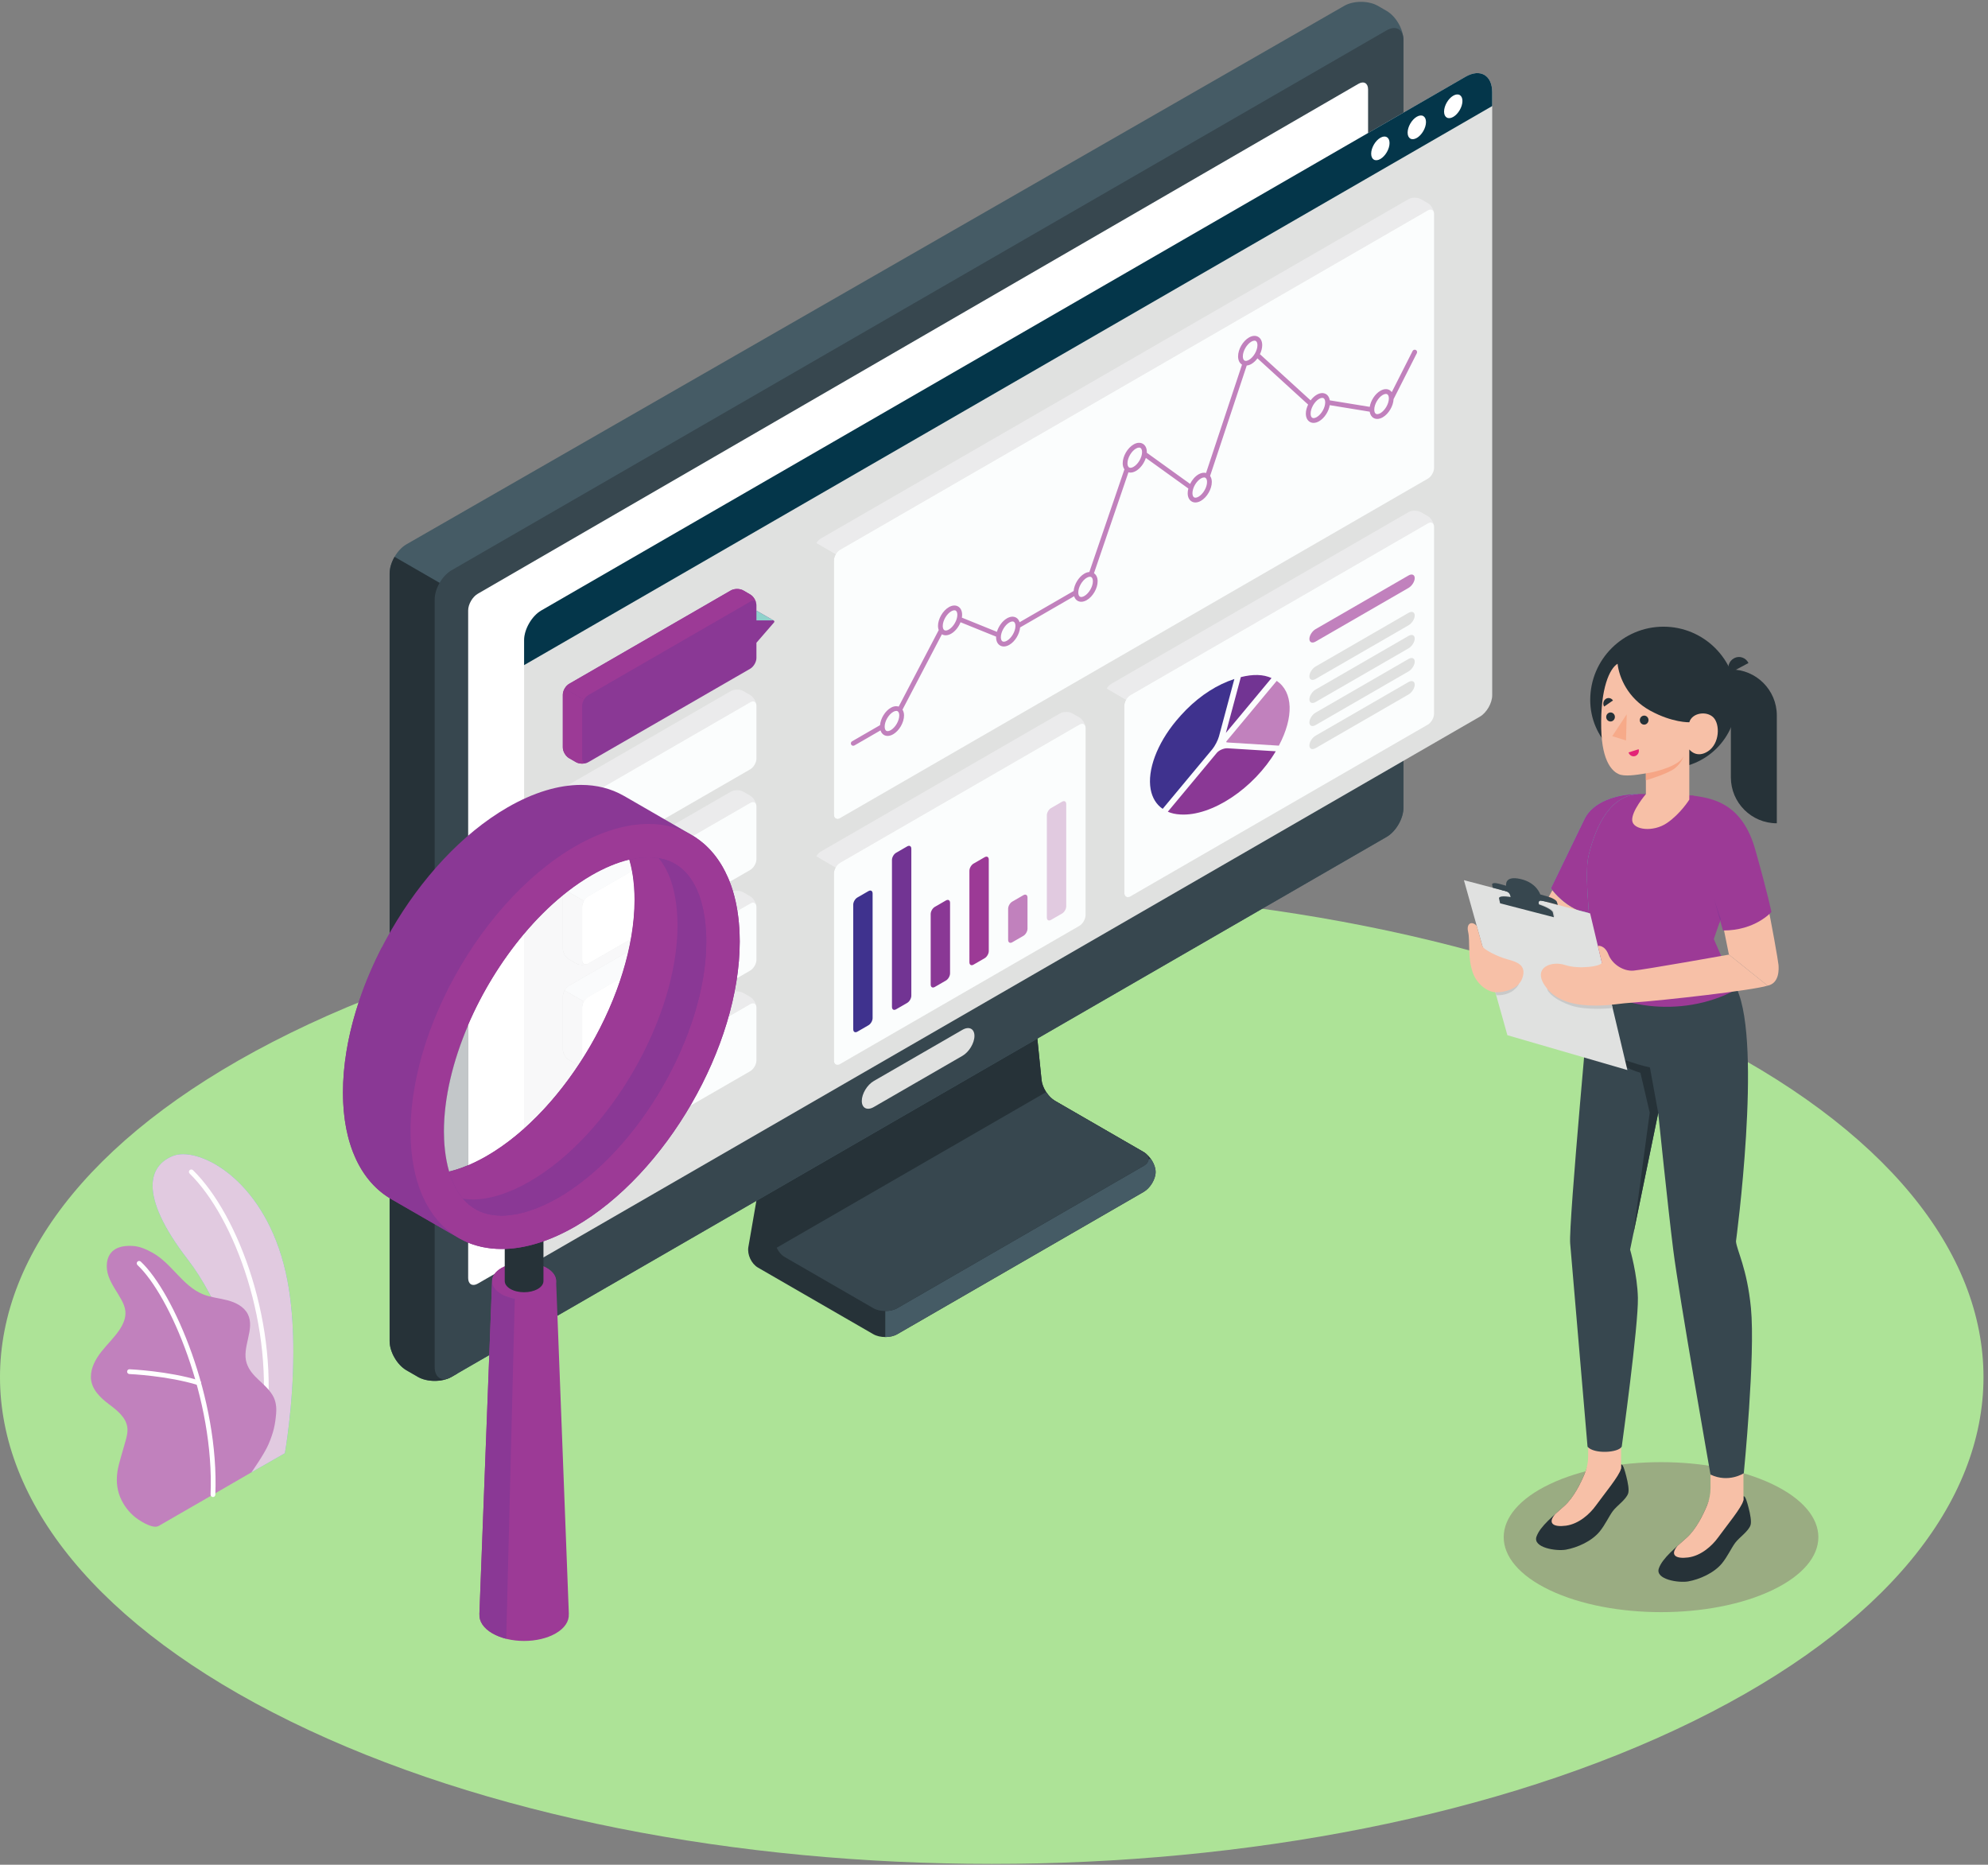 <?xml version="1.0" encoding="UTF-8" standalone="no"?>
<!DOCTYPE svg PUBLIC "-//W3C//DTD SVG 1.1//EN" "http://www.w3.org/Graphics/SVG/1.1/DTD/svg11.dtd">
<svg width="100%" height="100%" viewBox="0 0 1738 1630" version="1.1" xmlns="http://www.w3.org/2000/svg" xmlns:xlink="http://www.w3.org/1999/xlink" xml:space="preserve" xmlns:serif="http://www.serif.com/" style="fill-rule:evenodd;clip-rule:evenodd;stroke-linejoin:round;stroke-miterlimit:2;">
    <rect x="0" y="0" width="1738" height="1630" fill="#808080" stroke="none"/>
    <g transform="matrix(4.167,0,0,4.167,0,0)">
        <path d="M60.943,361.092C142.199,400.969 273.943,400.97 355.198,361.093C436.455,321.215 436.455,256.563 355.198,216.685C273.942,176.808 142.198,176.808 60.942,216.684C-20.314,256.561 -20.314,321.215 60.943,361.092Z" style="fill:rgb(173,227,151);fill-rule:nonzero;"/>
        <path d="M371.829,333.576C358.938,339.72 338.039,339.72 325.149,333.576C312.257,327.433 312.257,317.471 325.149,311.327C338.039,305.184 358.938,305.184 371.829,311.327C384.72,317.471 384.72,327.433 371.829,333.576Z" style="fill:rgb(154,172,130);fill-rule:nonzero;"/>
        <path d="M206.847,181.811L169.345,203.463C167.953,204.266 166.603,206.2 166.329,207.783L157.009,261.592C156.735,263.175 157.641,265.11 159.032,265.913L183.214,279.874C184.605,280.677 186.861,280.677 188.252,279.874L239.935,250.035C241.325,249.232 242.453,247.359 242.453,245.852C242.454,244.345 241.326,242.472 239.935,241.669L221.339,230.932C219.947,230.129 218.688,228.182 218.526,226.584L214.388,185.979C214.225,184.381 213.034,182.474 211.73,181.721C210.424,180.967 208.238,181.008 206.847,181.811Z" style="fill:rgb(38,50,56);fill-rule:nonzero;"/>
        <path d="M185.732,270.413L185.733,280.477C186.645,280.477 187.556,280.276 188.252,279.874L239.935,250.035C241.326,249.232 242.453,247.359 242.453,245.852C242.453,244.97 242.061,243.968 241.462,243.123L233,243.123L185.732,270.413Z" style="fill:rgb(69,91,101);fill-rule:nonzero;"/>
        <path d="M211.573,184.54L174.071,206.192C172.68,206.995 171.33,208.929 171.056,210.512L162.595,259.359C162.321,260.943 163.227,262.877 164.618,263.68L183.214,274.416C184.605,275.219 186.861,275.219 188.252,274.416L239.935,244.578C241.326,243.774 241.326,242.472 239.935,241.669L221.339,230.932C219.947,230.129 218.688,228.182 218.526,226.584L214.388,185.979C214.225,184.381 212.965,183.737 211.573,184.54Z" style="fill:rgb(38,50,56);fill-rule:nonzero;"/>
        <path d="M239.935,241.669L221.339,230.932C220.654,230.536 220.001,229.862 219.494,229.089L162.952,261.734C163.316,262.548 163.9,263.265 164.618,263.68L183.214,274.416C184.605,275.219 186.861,275.219 188.252,274.416L239.935,244.578C241.326,243.774 241.326,242.472 239.935,241.669Z" style="fill:rgb(55,71,79);fill-rule:nonzero;"/>
        <path d="M87.672,288.831L85.271,287.445C83.323,286.32 81.744,283.585 81.744,281.336L81.743,120.284C81.743,118.034 83.324,115.303 85.275,114.183L282.031,1.222C283.982,0.102 287.142,0.106 289.09,1.231L290.921,2.288C292.869,3.412 294.448,6.147 294.448,8.397L294.448,169.447C294.448,171.697 292.869,174.432 290.921,175.557L94.726,288.831C92.778,289.956 89.619,289.956 87.672,288.831Z" style="fill:rgb(69,91,101);fill-rule:nonzero;"/>
        <path d="M95.924,124.398L82.778,116.809C82.139,117.913 81.743,119.158 81.743,120.284L81.744,281.336C81.744,283.585 83.323,286.32 85.271,287.445L87.672,288.831C89.619,289.956 92.778,289.956 94.726,288.831L95.924,288.139L95.924,124.398Z" style="fill:rgb(38,50,56);fill-rule:nonzero;"/>
        <path d="M91.198,286.795L91.198,125.743C91.198,123.494 92.778,120.759 94.726,119.634L290.921,6.36C292.869,5.236 294.448,6.147 294.448,8.397L294.448,169.447C294.448,171.697 292.869,174.432 290.921,175.557L94.726,288.831C92.778,289.956 91.198,289.044 91.198,286.795Z" style="fill:rgb(55,71,79);fill-rule:nonzero;"/>
        <path d="M183.326,226.765L201.921,216.029C203.313,215.226 204.441,215.796 204.441,217.303C204.441,218.811 203.313,220.684 201.921,221.487L183.326,232.223C181.935,233.026 180.807,232.455 180.807,230.948C180.807,229.441 181.935,227.568 183.326,226.765Z" style="fill:rgb(224,225,224);fill-rule:nonzero;"/>
        <path d="M100.236,124.559L285.011,17.578C286.123,16.934 287.026,17.454 287.026,18.739L287.026,159.104C287.026,160.389 286.123,161.952 285.01,162.595L100.238,269.273C99.124,269.916 98.222,269.395 98.222,268.109L98.222,128.052C98.222,126.767 99.123,125.203 100.236,124.559Z" style="fill:white;fill-rule:nonzero;"/>
        <path d="M113.559,128.065L307.471,16.099C310.548,14.322 313.067,15.776 313.067,19.329L313.067,145.844C313.067,147.494 311.897,149.519 310.468,150.344L112.556,264.618C111.128,265.443 109.959,264.768 109.959,263.118L109.959,134.3C109.959,132.014 111.578,129.208 113.559,128.065Z" style="fill:rgb(224,225,224);fill-rule:nonzero;"/>
        <path d="M313.066,22.248L313.066,19.329C313.066,15.776 310.548,14.322 307.471,16.099L113.559,128.065C111.578,129.208 109.958,132.014 109.958,134.3L109.958,139.524L313.066,22.248Z" style="fill:rgb(4,54,74);fill-rule:nonzero;"/>
        <path d="M289.603,28.902C288.538,29.516 287.676,31.01 287.676,32.239C287.676,33.468 288.538,33.966 289.603,33.351C290.667,32.736 291.529,31.243 291.529,30.014C291.529,28.785 290.667,28.287 289.603,28.902Z" style="fill:white;fill-rule:nonzero;"/>
        <path d="M297.249,24.486C296.185,25.101 295.322,26.595 295.322,27.824C295.322,29.053 296.185,29.551 297.249,28.937C298.314,28.322 299.176,26.828 299.176,25.599C299.176,24.37 298.314,23.872 297.249,24.486Z" style="fill:white;fill-rule:nonzero;"/>
        <path d="M304.896,20.072C303.832,20.687 302.969,22.181 302.969,23.41C302.969,24.638 303.832,25.136 304.896,24.522C305.96,23.907 306.823,22.413 306.823,21.185C306.823,19.956 305.96,19.458 304.896,20.072Z" style="fill:white;fill-rule:nonzero;"/>
        <path d="M300.82,44.477C300.661,43.947 300.161,43.777 299.57,44.117L176.251,115.327C175.891,115.537 175.561,115.887 175.331,116.297L171.271,113.947C171.501,113.537 171.831,113.187 172.191,112.977L295.511,41.777C296.231,41.357 297.391,41.357 298.111,41.777L299.57,42.617C300.181,42.967 300.691,43.747 300.82,44.477Z" style="fill:rgb(235,235,236);fill-rule:nonzero;"/>
        <path d="M300.871,44.867L300.871,98.157C300.871,98.987 300.291,99.997 299.57,100.407L176.251,171.607L176.071,171.697L175.831,171.767L175.791,171.777C175.301,171.847 174.951,171.497 174.951,170.857L174.951,117.577C174.951,117.157 175.101,116.697 175.331,116.297C175.561,115.887 175.891,115.537 176.251,115.327L299.57,44.117C300.161,43.777 300.661,43.947 300.82,44.477L300.841,44.577C300.861,44.677 300.871,44.767 300.871,44.867Z" style="fill:rgb(251,253,253);fill-rule:nonzero;"/>
        <path d="M175.791,171.777C175.411,171.897 174.971,171.937 174.561,171.887C174.231,171.857 173.911,171.757 173.651,171.607L172.191,170.767C171.471,170.347 170.891,169.337 170.891,168.517L170.891,115.227C170.891,114.817 171.031,114.357 171.271,113.947L175.331,116.297C175.101,116.697 174.951,117.157 174.951,117.577L174.951,170.857C174.951,171.497 175.301,171.847 175.791,171.777Z" style="fill:rgb(224,225,224);fill-rule:nonzero;"/>
        <path d="M289.606,86.669C289.231,86.886 288.89,86.938 288.669,86.811C288.45,86.684 288.324,86.363 288.324,85.929C288.324,84.814 289.14,83.402 290.106,82.844C290.346,82.705 290.573,82.634 290.763,82.634C290.869,82.634 290.964,82.656 291.043,82.702C291.262,82.828 291.388,83.15 291.388,83.584C291.388,84.698 290.571,86.111 289.606,86.669ZM276.251,87.498C275.873,87.715 275.534,87.766 275.315,87.64C275.096,87.514 274.97,87.192 274.97,86.758C274.97,85.643 275.785,84.231 276.751,83.673C276.991,83.534 277.218,83.463 277.407,83.463C277.514,83.463 277.609,83.485 277.688,83.531C277.906,83.657 278.032,83.979 278.032,84.413C278.032,85.528 277.217,86.941 276.251,87.498ZM262.032,75.494C261.657,75.712 261.316,75.762 261.096,75.636C260.877,75.51 260.752,75.189 260.752,74.755C260.752,73.639 261.568,72.227 262.533,71.67C262.775,71.53 263.001,71.459 263.19,71.459C263.296,71.459 263.391,71.482 263.47,71.527C263.689,71.653 263.815,71.975 263.815,72.409C263.815,73.524 262.999,74.937 262.032,75.494ZM251.46,104.192C251.085,104.409 250.743,104.46 250.524,104.334C250.305,104.207 250.179,103.886 250.179,103.452C250.179,102.337 250.994,100.924 251.96,100.367C252.2,100.228 252.427,100.157 252.616,100.157C252.723,100.157 252.818,100.18 252.897,100.225L252.992,100.31L252.992,100.311C253.15,100.468 253.241,100.744 253.241,101.107C253.241,102.222 252.426,103.634 251.46,104.192ZM237.827,97.923C237.452,98.141 237.111,98.192 236.891,98.066L236.806,97.99L236.794,97.98C236.638,97.822 236.546,97.546 236.546,97.184C236.546,96.069 237.362,94.656 238.327,94.099C238.568,93.96 238.794,93.889 238.984,93.889C239.09,93.889 239.185,93.911 239.264,93.957C239.483,94.083 239.609,94.404 239.609,94.839C239.609,95.954 238.793,97.366 237.827,97.923ZM227.506,125.021C227.132,125.239 226.79,125.29 226.57,125.163C226.351,125.037 226.225,124.716 226.225,124.281C226.225,123.167 227.04,121.754 228.006,121.196C228.247,121.057 228.474,120.986 228.663,120.986C228.77,120.986 228.864,121.008 228.943,121.054C229.162,121.181 229.288,121.502 229.288,121.936C229.288,123.05 228.472,124.464 227.506,125.021ZM211.263,134.402C210.888,134.62 210.546,134.67 210.325,134.544C210.107,134.418 209.981,134.096 209.981,133.662C209.981,132.548 210.797,131.135 211.763,130.577C212.003,130.438 212.23,130.367 212.419,130.367C212.526,130.367 212.62,130.389 212.698,130.435C212.918,130.562 213.044,130.883 213.044,131.317C213.044,132.431 212.229,133.844 211.263,134.402ZM199.072,132.056C198.697,132.273 198.357,132.326 198.136,132.199C197.917,132.072 197.791,131.751 197.791,131.317C197.791,130.202 198.607,128.789 199.572,128.232C199.813,128.092 200.039,128.022 200.229,128.022C200.335,128.022 200.43,128.044 200.509,128.09C200.728,128.216 200.854,128.537 200.854,128.971C200.854,130.087 200.038,131.499 199.072,132.056ZM186.886,153.164C186.511,153.381 186.169,153.432 185.949,153.306C185.731,153.179 185.605,152.858 185.605,152.424C185.605,151.309 186.42,149.896 187.386,149.339C187.627,149.2 187.854,149.129 188.042,149.129C188.149,149.129 188.243,149.151 188.322,149.196C188.541,149.323 188.667,149.645 188.667,150.079C188.667,151.194 187.852,152.606 186.886,153.164ZM297.036,73.413C296.79,73.289 296.489,73.386 296.364,73.633L291.995,82.263C291.87,82.093 291.726,81.942 291.543,81.836C290.999,81.521 290.312,81.57 289.606,81.978C288.49,82.622 287.588,84.022 287.373,85.349L278.99,83.981C278.901,83.384 278.629,82.92 278.188,82.665C277.642,82.35 276.956,82.401 276.251,82.807C275.772,83.084 275.331,83.501 274.968,83.991L264.337,74.298C264.633,73.683 264.815,73.025 264.815,72.409C264.815,71.596 264.515,70.976 263.97,70.661C263.424,70.346 262.737,70.397 262.032,70.803C260.754,71.542 259.752,73.277 259.752,74.755C259.752,75.556 260.045,76.168 260.577,76.487L253.033,99.219C252.56,99.091 252.017,99.18 251.46,99.501C250.73,99.923 250.098,100.672 249.683,101.51L240.598,94.97L240.609,94.839C240.609,94.026 240.309,93.405 239.764,93.09C239.218,92.777 238.531,92.826 237.827,93.233C236.548,93.971 235.546,95.706 235.546,97.184C235.546,97.698 235.679,98.124 235.905,98.456L228.549,119.99C228.216,120.011 227.863,120.124 227.506,120.33C226.313,121.019 225.371,122.574 225.249,123.979L213.915,130.525C213.781,130.105 213.546,129.769 213.198,129.569C212.653,129.254 211.966,129.304 211.263,129.711C210.299,130.267 209.493,131.389 209.154,132.54L201.802,129.563C201.835,129.363 201.854,129.165 201.854,128.971C201.854,128.159 201.554,127.538 201.009,127.223C200.464,126.909 199.778,126.959 199.072,127.365C197.793,128.104 196.791,129.84 196.791,131.317C196.791,131.64 196.851,131.922 196.943,132.177L188.549,148.224C188.054,148.056 187.48,148.13 186.886,148.473C185.693,149.161 184.752,150.716 184.629,152.121L178.761,155.508C178.522,155.646 178.44,155.952 178.578,156.191C178.67,156.351 178.839,156.441 179.011,156.441L179.261,156.374L184.733,153.216C184.867,153.635 185.102,153.971 185.449,154.172C185.686,154.308 185.948,154.376 186.228,154.376C186.593,154.376 186.987,154.26 187.386,154.03C188.665,153.291 189.667,151.556 189.667,150.079C189.667,149.592 189.548,149.186 189.345,148.862L197.616,133.049L197.636,133.065C197.872,133.201 198.135,133.269 198.414,133.269C198.779,133.269 199.173,133.153 199.572,132.923C200.413,132.437 201.128,131.52 201.523,130.529L208.989,133.552L208.981,133.662C208.981,134.475 209.28,135.095 209.825,135.41C210.062,135.547 210.324,135.614 210.605,135.614C210.97,135.614 211.364,135.498 211.763,135.268C212.956,134.579 213.897,133.024 214.02,131.62L225.354,125.073C225.488,125.493 225.722,125.829 226.07,126.029C226.306,126.166 226.569,126.234 226.849,126.234C227.214,126.234 227.608,126.117 228.006,125.887C229.285,125.148 230.288,123.413 230.288,121.936C230.288,121.166 230.011,120.577 229.518,120.249L236.75,99.079C236.884,99.116 237.024,99.136 237.169,99.136C237.534,99.136 237.928,99.02 238.327,98.79C239.263,98.25 240.045,97.176 240.401,96.06L249.318,102.479C249.233,102.807 249.179,103.135 249.179,103.452C249.179,104.264 249.479,104.885 250.024,105.2C250.26,105.336 250.523,105.404 250.802,105.404C251.167,105.404 251.561,105.288 251.96,105.058C253.239,104.32 254.241,102.584 254.241,101.107C254.241,100.592 254.109,100.168 253.882,99.836L261.568,76.677C261.877,76.644 262.201,76.551 262.533,76.36C263.013,76.084 263.453,75.667 263.817,75.176L274.446,84.87C274.151,85.485 273.97,86.142 273.97,86.758C273.97,87.571 274.27,88.192 274.815,88.506C275.051,88.643 275.314,88.71 275.593,88.71C275.958,88.71 276.352,88.594 276.751,88.364C277.865,87.72 278.769,86.32 278.983,84.993L287.366,86.361C287.456,86.958 287.727,87.422 288.169,87.677C288.405,87.813 288.668,87.881 288.948,87.881C289.314,87.881 289.707,87.765 290.106,87.535C291.344,86.82 292.316,85.172 292.376,83.727L297.257,74.086C297.382,73.839 297.283,73.538 297.036,73.413Z" style="fill:rgb(193,129,189);fill-rule:nonzero;"/>
        <path d="M227.711,152.357C227.551,151.827 227.041,151.657 226.461,151.997L176.251,180.987C175.871,181.207 175.531,181.587 175.301,182.017L171.251,179.647C171.491,179.227 171.821,178.857 172.191,178.647L222.391,149.657C223.111,149.237 224.28,149.237 224.99,149.657L226.461,150.497C227.061,150.847 227.571,151.627 227.711,152.357Z" style="fill:rgb(235,235,236);fill-rule:nonzero;"/>
        <path d="M227.761,152.747L227.751,191.967C227.751,192.797 227.171,193.797 226.461,194.217L179.011,221.607L176.251,223.207L176.051,223.307L176.021,223.317C175.401,223.537 174.951,223.187 174.951,222.457L174.951,183.237C174.951,182.847 175.081,182.407 175.301,182.017C175.531,181.587 175.871,181.207 176.251,180.987L226.461,151.997C227.041,151.657 227.551,151.827 227.711,152.357L227.731,152.457C227.751,152.557 227.761,152.647 227.761,152.747Z" style="fill:rgb(251,253,253);fill-rule:nonzero;"/>
        <path d="M176.021,223.317L175.861,223.377L175.641,223.437C175.531,223.467 175.421,223.487 175.301,223.497C175.191,223.507 175.071,223.517 174.961,223.517C174.721,223.517 174.491,223.487 174.261,223.437C174.041,223.387 173.831,223.307 173.651,223.207L172.191,222.357C171.471,221.947 170.891,220.937 170.891,220.107L170.891,180.897C170.891,180.487 171.031,180.047 171.251,179.647L175.301,182.017C175.081,182.407 174.951,182.847 174.951,183.237L174.951,222.457C174.951,223.187 175.401,223.537 176.021,223.317Z" style="fill:rgb(224,225,224);fill-rule:nonzero;"/>
        <path d="M179.012,215.917L179.011,189.774C179.011,189.222 179.399,188.55 179.877,188.274L182.208,186.929C182.687,186.653 183.074,186.877 183.074,187.429L183.074,213.571C183.074,214.124 182.687,214.796 182.208,215.071L179.879,216.417C179.4,216.693 179.012,216.469 179.012,215.917Z" style="fill:rgb(63,50,142);fill-rule:nonzero;"/>
        <path d="M187.137,211.224L187.136,180.392C187.136,179.84 187.524,179.169 188.002,178.893L190.333,177.547C190.811,177.271 191.199,177.495 191.199,178.047L191.199,208.879C191.199,209.431 190.811,210.103 190.333,210.379L188.003,211.724C187.525,212.001 187.137,211.777 187.137,211.224Z" style="fill:rgb(114,52,147);fill-rule:nonzero;"/>
        <path d="M195.261,206.535L195.26,191.738C195.26,191.186 195.648,190.514 196.126,190.238L198.457,188.893C198.936,188.616 199.323,188.841 199.323,189.393L199.323,204.19C199.323,204.742 198.936,205.414 198.457,205.69L196.127,207.035C195.649,207.311 195.261,207.088 195.261,206.535Z" style="fill:rgb(138,56,149);fill-rule:nonzero;"/>
        <path d="M203.385,201.855L203.384,182.663C203.384,182.11 203.772,181.439 204.25,181.163L206.581,179.817C207.06,179.541 207.447,179.765 207.447,180.318L207.447,199.509C207.447,200.062 207.06,200.734 206.581,201.009L204.251,202.355C203.773,202.631 203.385,202.407 203.385,201.855Z" style="fill:rgb(156,58,150);fill-rule:nonzero;"/>
        <path d="M211.51,197.162L211.509,190.633C211.509,190.08 211.897,189.408 212.375,189.133L214.705,187.787C215.184,187.511 215.571,187.735 215.571,188.287L215.571,194.817C215.571,195.369 215.184,196.041 214.706,196.317L212.376,197.662C211.898,197.939 211.51,197.715 211.51,197.162Z" style="fill:rgb(193,129,189);fill-rule:nonzero;"/>
        <path d="M219.634,192.473L219.633,171.019C219.633,170.466 220.021,169.795 220.499,169.519L222.83,168.174C223.309,167.897 223.696,168.121 223.696,168.674L223.696,190.128C223.696,190.68 223.309,191.352 222.83,191.628L220.5,192.973C220.022,193.249 219.634,193.025 219.634,192.473Z" style="fill:rgb(225,202,224);fill-rule:nonzero;"/>
        <path d="M300.823,110.138C300.663,109.608 300.154,109.438 299.573,109.778L237.178,145.808C236.798,146.029 236.457,146.408 236.228,146.839L232.178,144.468C232.417,144.049 232.747,143.678 233.117,143.468L295.503,107.438C296.224,107.018 297.394,107.018 298.104,107.438L299.573,108.278C300.174,108.628 300.684,109.408 300.823,110.138Z" style="fill:rgb(235,235,236);fill-rule:nonzero;"/>
        <path d="M300.873,110.528L300.863,149.748C300.863,150.578 300.283,151.578 299.573,151.998L239.938,186.428L237.178,188.029L236.978,188.129L236.947,188.138C236.327,188.359 235.878,188.008 235.878,187.279L235.878,148.058C235.878,147.669 236.008,147.228 236.228,146.839C236.457,146.408 236.798,146.029 237.178,145.808L299.573,109.778C300.154,109.438 300.663,109.608 300.823,110.138L300.844,110.238C300.863,110.338 300.873,110.428 300.873,110.528Z" style="fill:rgb(251,253,253);fill-rule:nonzero;"/>
        <path d="M236.947,188.138L236.787,188.198L236.568,188.258C236.457,188.288 236.348,188.308 236.228,188.319C236.117,188.328 235.997,188.339 235.888,188.339C235.648,188.339 235.417,188.308 235.188,188.258C234.968,188.209 234.758,188.129 234.577,188.029L233.117,187.178C232.398,186.768 231.818,185.758 231.818,184.928L231.818,145.718C231.818,145.308 231.957,144.868 232.178,144.468L236.228,146.839C236.008,147.228 235.878,147.669 235.878,148.058L235.878,187.279C235.878,188.008 236.327,188.359 236.947,188.138Z" style="fill:rgb(224,225,224);fill-rule:nonzero;"/>
        <path d="M258.971,142.437L255.74,154.487C255.521,155.287 254.891,156.507 254.361,157.147L243.931,169.677C242.601,168.767 241.74,167.357 241.411,165.577C240.681,161.547 242.74,156.037 246.771,151.187C247.461,150.367 248.161,149.597 248.881,148.867C251.961,145.787 255.401,143.597 258.971,142.437Z" style="fill:rgb(63,50,142);fill-rule:nonzero;"/>
        <path d="M267.661,157.597C263.03,165.387 254.231,171.267 247.631,170.857C246.611,170.797 245.791,170.617 245.011,170.277L255.291,157.927C255.731,157.397 256.691,156.967 257.411,156.967L257.521,156.967L267.661,157.597Z" style="fill:rgb(138,56,149);fill-rule:nonzero;"/>
        <path d="M266.771,142.237L257.191,153.747L260.331,142.037C262.931,141.397 265.011,141.447 266.771,142.237Z" style="fill:rgb(114,52,147);fill-rule:nonzero;"/>
        <path d="M268.311,156.417L257.601,155.757C257.371,155.737 257.26,155.677 257.251,155.677C257.251,155.657 257.271,155.587 257.341,155.477L257.431,155.357L267.861,142.827C271.301,145.167 271.481,150.407 268.311,156.417Z" style="fill:rgb(193,129,189);fill-rule:nonzero;"/>
        <path d="M274.714,134.032C274.714,134.753 275.296,135.002 276.013,134.587L295.511,123.329C296.229,122.915 296.811,121.994 296.811,121.274C296.811,120.552 296.23,120.304 295.512,120.718L276.013,131.977C275.296,132.391 274.714,133.311 274.714,134.032Z" style="fill:rgb(193,129,189);fill-rule:nonzero;"/>
        <path d="M274.714,141.874C274.714,142.595 275.296,142.843 276.013,142.429L295.511,131.171C296.229,130.757 296.811,129.837 296.811,129.115C296.811,128.395 296.23,128.146 295.512,128.56L276.013,139.819C275.296,140.234 274.714,141.154 274.714,141.874Z" style="fill:rgb(224,225,224);fill-rule:nonzero;"/>
        <path d="M274.714,146.711C274.714,147.432 275.296,147.681 276.013,147.266L295.511,136.008C296.229,135.594 296.811,134.674 296.811,133.953C296.811,133.232 296.23,132.983 295.512,133.398L276.013,144.656C275.296,145.07 274.714,145.99 274.714,146.711Z" style="fill:rgb(224,225,224);fill-rule:nonzero;"/>
        <path d="M274.714,151.549C274.714,152.269 275.296,152.518 276.013,152.103L295.511,140.845C296.229,140.431 296.811,139.511 296.811,138.79C296.811,138.069 296.23,137.82 295.512,138.235L276.013,149.493C275.296,149.907 274.714,150.828 274.714,151.549Z" style="fill:rgb(224,225,224);fill-rule:nonzero;"/>
        <path d="M274.714,156.385C274.714,157.106 275.296,157.355 276.013,156.941L295.511,145.682C296.229,145.268 296.811,144.348 296.811,143.627C296.811,142.906 296.23,142.657 295.512,143.071L276.013,154.33C275.296,154.745 274.714,155.665 274.714,156.385Z" style="fill:rgb(224,225,224);fill-rule:nonzero;"/>
        <path d="M158.651,147.673C158.491,147.133 157.991,146.963 157.401,147.312L123.441,166.912C123.081,167.122 122.761,167.483 122.521,167.883L118.461,165.543C118.701,165.133 119.021,164.782 119.381,164.572L153.341,144.963C154.061,144.552 155.221,144.552 155.941,144.963L157.401,145.812C158.011,146.162 158.521,146.943 158.651,147.673Z" style="fill:rgb(235,235,236);fill-rule:nonzero;"/>
        <path d="M158.701,148.062L158.701,159.133C158.701,159.963 158.121,160.963 157.401,161.382L123.441,180.983L123.201,181.102L123.141,181.122C122.561,181.293 122.141,180.943 122.141,180.233L122.141,169.162C122.141,168.742 122.281,168.293 122.521,167.882C122.761,167.483 123.081,167.122 123.441,166.912L157.401,147.312C157.991,146.963 158.491,147.133 158.651,147.672L158.671,147.772C158.691,147.872 158.701,147.972 158.701,148.062Z" style="fill:rgb(251,253,253);fill-rule:nonzero;"/>
        <path d="M123.141,181.122C122.991,181.182 122.821,181.222 122.651,181.252C122.151,181.342 121.591,181.302 121.131,181.122C121.031,181.082 120.931,181.032 120.841,180.983L119.381,180.142C118.661,179.733 118.081,178.722 118.081,177.892L118.081,166.822C118.081,166.403 118.231,165.952 118.461,165.543L122.521,167.882C122.281,168.293 122.141,168.742 122.141,169.162L122.141,180.233C122.141,180.943 122.561,181.293 123.141,181.122Z" style="fill:rgb(224,225,224);fill-rule:nonzero;"/>
        <path d="M158.651,168.78C158.491,168.239 157.991,168.07 157.401,168.419L123.441,188.019C123.081,188.229 122.761,188.59 122.521,188.989L118.461,186.65C118.701,186.239 119.021,185.889 119.381,185.679L153.341,166.069C154.061,165.659 155.221,165.659 155.941,166.069L157.401,166.919C158.011,167.269 158.521,168.05 158.651,168.78Z" style="fill:rgb(235,235,236);fill-rule:nonzero;"/>
        <path d="M158.701,169.169L158.701,180.239C158.701,181.07 158.121,182.069 157.401,182.489L123.441,202.09L123.201,202.21L123.141,202.229C122.561,202.4 122.141,202.049 122.141,201.339L122.141,190.269C122.141,189.849 122.281,189.4 122.521,188.989C122.761,188.59 123.081,188.229 123.441,188.019L157.401,168.419C157.991,168.07 158.491,168.239 158.651,168.78L158.671,168.88C158.691,168.979 158.701,169.079 158.701,169.169Z" style="fill:rgb(251,253,253);fill-rule:nonzero;"/>
        <path d="M123.141,202.229C122.991,202.289 122.821,202.329 122.651,202.36C122.151,202.449 121.591,202.409 121.131,202.229C121.031,202.189 120.931,202.139 120.841,202.09L119.381,201.249C118.661,200.839 118.081,199.829 118.081,198.999L118.081,187.929C118.081,187.509 118.231,187.059 118.461,186.65L122.521,188.989C122.281,189.4 122.141,189.849 122.141,190.269L122.141,201.339C122.141,202.049 122.561,202.4 123.141,202.229Z" style="fill:rgb(224,225,224);fill-rule:nonzero;"/>
        <path d="M158.651,189.886C158.491,189.346 157.991,189.176 157.401,189.527L123.441,209.127C123.081,209.336 122.761,209.696 122.521,210.096L118.461,207.757C118.701,207.346 119.021,206.996 119.381,206.786L153.341,187.176C154.061,186.766 155.221,186.766 155.941,187.176L157.401,188.027C158.011,188.377 158.521,189.156 158.651,189.886Z" style="fill:rgb(235,235,236);fill-rule:nonzero;"/>
        <path d="M158.701,190.277L158.701,201.346C158.701,202.176 158.121,203.176 157.401,203.596L123.441,223.196L123.201,223.317L123.141,223.336C122.561,223.507 122.141,223.156 122.141,222.447L122.141,211.377C122.141,210.956 122.281,210.507 122.521,210.096C122.761,209.696 123.081,209.336 123.441,209.127L157.401,189.527C157.991,189.176 158.491,189.346 158.651,189.886L158.671,189.986C158.691,190.086 158.701,190.186 158.701,190.277Z" style="fill:rgb(251,253,253);fill-rule:nonzero;"/>
        <path d="M123.141,223.336C122.991,223.396 122.821,223.436 122.651,223.466C122.151,223.556 121.591,223.516 121.131,223.336C121.031,223.297 120.931,223.246 120.841,223.196L119.381,222.356C118.661,221.947 118.081,220.936 118.081,220.106L118.081,209.036C118.081,208.616 118.231,208.166 118.461,207.757L122.521,210.096C122.281,210.507 122.141,210.956 122.141,211.377L122.141,222.447C122.141,223.156 122.561,223.507 123.141,223.336Z" style="fill:rgb(224,225,224);fill-rule:nonzero;"/>
        <path d="M158.651,210.993C158.491,210.453 157.991,210.283 157.401,210.634L123.441,230.234C123.081,230.443 122.761,230.803 122.521,231.203L118.461,228.863C118.701,228.453 119.021,228.103 119.381,227.893L153.341,208.283C154.061,207.873 155.221,207.873 155.941,208.283L157.401,209.133C158.011,209.484 158.521,210.263 158.651,210.993Z" style="fill:rgb(235,235,236);fill-rule:nonzero;"/>
        <path d="M158.701,211.383L158.701,222.453C158.701,223.283 158.121,224.283 157.401,224.703L123.441,244.303L123.201,244.423L123.141,244.444C122.561,244.613 122.141,244.263 122.141,243.553L122.141,232.484C122.141,232.063 122.281,231.613 122.521,231.203C122.761,230.803 123.081,230.443 123.441,230.234L157.401,210.634C157.991,210.283 158.491,210.453 158.651,210.993L158.671,211.093C158.691,211.193 158.701,211.294 158.701,211.383Z" style="fill:rgb(251,253,253);fill-rule:nonzero;"/>
        <path d="M123.141,244.444C122.991,244.503 122.821,244.544 122.651,244.573C122.151,244.663 121.591,244.623 121.131,244.444C121.031,244.403 120.931,244.353 120.841,244.303L119.381,243.464C118.661,243.053 118.081,242.044 118.081,241.214L118.081,230.143C118.081,229.723 118.231,229.273 118.461,228.863L122.521,231.203C122.281,231.613 122.141,232.063 122.141,232.484L122.141,243.553C122.141,244.263 122.561,244.613 123.141,244.444Z" style="fill:rgb(224,225,224);fill-rule:nonzero;"/>
        <path d="M162.221,130.145L162.352,130.183L158.701,128.089L158.701,126.957C158.701,126.867 158.691,126.767 158.671,126.667L158.651,126.567C158.521,125.837 158.011,125.057 157.401,124.707L155.941,123.857C155.221,123.447 154.061,123.447 153.341,123.857L119.381,143.467C119.021,143.677 118.701,144.027 118.461,144.437C118.231,144.847 118.081,145.297 118.081,145.717L118.081,156.787C118.081,157.617 118.661,158.627 119.381,159.037L120.841,159.877C120.931,159.927 121.031,159.977 121.131,160.017C121.591,160.197 122.151,160.237 122.651,160.147C122.821,160.117 122.991,160.077 123.141,160.017L123.201,159.997L123.441,159.877L157.401,140.277C158.121,139.857 158.701,138.857 158.701,138.027L158.701,134.834L162.406,130.557C162.546,130.396 162.432,130.148 162.221,130.145Z" style="fill:rgb(138,56,149);fill-rule:nonzero;"/>
        <path d="M122.123,160.193L122.126,160.193L122.123,160.193ZM122.118,160.193C121.804,160.193 121.488,160.144 121.205,160.044C121.488,160.144 121.804,160.193 122.118,160.193ZM122.632,160.15C122.638,160.149 122.645,160.148 122.651,160.147C122.821,160.117 122.991,160.077 123.141,160.017C122.991,160.077 122.821,160.117 122.651,160.147C122.645,160.148 122.638,160.149 122.632,160.15ZM121.191,160.039C121.19,160.039 121.189,160.039 121.188,160.038C121.189,160.039 121.19,160.039 121.191,160.039Z" style="fill:rgb(201,201,201);fill-rule:nonzero;"/>
        <path d="M122.126,160.193L122.118,160.193C121.804,160.193 121.488,160.144 121.205,160.044C121.2,160.043 121.196,160.041 121.191,160.039C121.19,160.039 121.189,160.039 121.188,160.038C121.169,160.031 121.15,160.024 121.131,160.017C121.031,159.977 120.931,159.927 120.841,159.877L119.381,159.037C118.661,158.627 118.081,157.617 118.081,156.787L118.081,145.717C118.081,145.297 118.231,144.847 118.461,144.437L122.521,146.777C122.281,147.187 122.141,147.637 122.141,148.057L122.141,159.127C122.141,159.718 122.432,160.059 122.864,160.059C122.951,160.059 123.044,160.045 123.141,160.017C122.991,160.077 122.821,160.117 122.651,160.147C122.645,160.148 122.638,160.149 122.632,160.15C122.468,160.179 122.297,160.193 122.126,160.193Z" style="fill:rgb(156,58,150);fill-rule:nonzero;"/>
        <path d="M122.521,146.777L118.461,144.437C118.701,144.027 119.021,143.677 119.381,143.467L153.341,123.857C153.701,123.652 154.171,123.549 154.641,123.549C155.111,123.549 155.581,123.652 155.941,123.857L157.401,124.707C158.011,125.057 158.521,125.837 158.651,126.567C158.548,126.219 158.303,126.024 157.983,126.024C157.808,126.024 157.61,126.083 157.401,126.207L123.441,145.807C123.081,146.017 122.761,146.377 122.521,146.777Z" style="fill:rgb(156,58,150);fill-rule:nonzero;"/>
        <path d="M162.352,130.183L162.35,130.182L162.218,130.144L158.701,130.144L158.701,128.089L162.352,130.183Z" style="fill:rgb(142,210,203);fill-rule:nonzero;"/>
        <path d="M52.751,308.86L59.763,304.853C59.763,304.853 63.127,286.317 60.612,270.382C57.075,247.98 41.822,240.253 36.282,242.48C30.742,244.706 29.44,251.343 39.445,264.287C45.347,271.924 52.94,288.069 52.751,308.86Z" style="fill:rgb(88,194,177);fill-rule:nonzero;"/>
        <path d="M52.751,308.86C52.753,308.596 52.754,308.332 52.754,308.07C52.748,287.66 45.273,271.828 39.445,264.287C34.139,257.423 32.013,252.333 32.013,248.733C32.012,245.544 33.679,243.526 36.282,242.48C36.886,242.237 37.605,242.112 38.413,242.112C45.009,242.112 57.461,250.424 60.612,270.382C61.297,274.724 61.546,279.258 61.545,283.559C61.544,295.041 59.763,304.853 59.763,304.853L52.751,308.86Z" style="fill:rgb(225,202,224);fill-rule:nonzero;"/>
        <path d="M55.293,299.963L55.223,299.958C54.95,299.92 54.759,299.668 54.797,299.394C57.695,278.421 49.26,255.442 39.784,246.181C39.587,245.989 39.583,245.672 39.776,245.474C39.969,245.279 40.286,245.273 40.483,245.466C50.133,254.896 58.728,278.249 55.787,299.531C55.753,299.781 55.538,299.963 55.293,299.963Z" style="fill:white;fill-rule:nonzero;"/>
        <path d="M33.293,320.101C32.185,320.737 29.901,319.346 29.026,318.758C27.529,317.754 26.315,316.331 25.51,314.721C24.572,312.848 24.335,310.841 24.629,308.77C24.781,307.695 25.082,306.648 25.382,305.605C25.676,304.581 25.97,303.557 26.264,302.532C26.555,301.522 26.848,300.477 26.715,299.434C26.446,297.333 24.581,295.861 22.886,294.591C21.011,293.188 19.058,291.335 19.069,288.805C19.077,286.853 20.088,285.041 21.298,283.509C22.507,281.977 23.943,280.624 25.035,279.007C25.822,277.843 26.436,276.476 26.308,275.077C26.229,274.208 25.868,273.389 25.452,272.621C24.559,270.974 23.381,269.466 22.765,267.696C22.149,265.927 22.237,263.727 23.617,262.461C24.751,261.422 26.435,261.276 27.97,261.378C29.389,261.471 30.776,262.112 32.018,262.802C36.033,265.035 38.325,269.791 42.587,271.509C44.23,272.173 46.031,272.318 47.744,272.77C49.457,273.223 51.204,274.098 51.998,275.683C53.562,278.807 50.659,282.657 51.759,285.974C52.732,288.909 55.584,290.032 57.185,292.677C57.885,293.834 58.047,295.171 57.934,296.519C57.743,298.8 57.409,300.474 56.314,303.011C55.409,305.108 52.751,308.86 52.751,308.86C52.684,308.926 33.463,320.003 33.293,320.101Z" style="fill:rgb(193,129,189);fill-rule:nonzero;"/>
        <path d="M44.677,314.035L44.664,314.035C44.381,314.023 44.167,313.79 44.177,313.514C45.004,293.663 35.65,271.747 28.848,265.38C28.647,265.191 28.636,264.875 28.825,264.673C29.014,264.471 29.33,264.462 29.532,264.649C36.47,271.144 46.014,293.424 45.177,313.555C45.166,313.825 44.944,314.035 44.677,314.035Z" style="fill:white;fill-rule:nonzero;"/>
        <path d="M41.703,290.582L41.555,290.559C35.177,288.588 27.228,288.24 27.149,288.237C26.873,288.225 26.659,287.992 26.67,287.716C26.681,287.441 26.89,287.223 27.19,287.237C27.271,287.241 35.346,287.593 41.85,289.604C42.114,289.685 42.262,289.966 42.18,290.229C42.114,290.444 41.917,290.582 41.703,290.582Z" style="fill:white;fill-rule:nonzero;"/>
        <path d="M116.674,268.734C116.674,267.741 116.018,266.749 114.707,265.992C112.084,264.477 107.831,264.477 105.209,265.992C103.897,266.749 103.241,267.741 103.241,268.734L100.579,338.603L100.587,338.603C100.492,340.057 101.396,341.529 103.319,342.639C106.986,344.756 112.93,344.756 116.596,342.639C118.519,341.529 119.423,340.057 119.329,338.603L119.346,338.603L116.674,268.734Z" style="fill:rgb(156,58,150);fill-rule:nonzero;"/>
        <path d="M116.674,268.734C116.674,268.191 116.478,267.648 116.086,267.144C116.478,267.649 116.674,268.192 116.674,268.735" style="fill:rgb(47,60,67);fill-rule:nonzero;"/>
        <path d="M109.958,272.611C109.297,272.611 108.636,272.555 107.999,272.444L107.999,272.439C107.094,272.279 106.236,272.009 105.489,271.628C105.393,271.579 105.3,271.529 105.209,271.476C102.586,269.961 102.586,267.506 105.209,265.992C105.427,265.866 105.656,265.751 105.895,265.646L105.895,268.734L105.897,268.734C105.897,269.334 106.293,269.934 107.086,270.392C107.879,270.85 108.918,271.078 109.958,271.078C110.997,271.078 112.036,270.85 112.829,270.392C113.622,269.934 114.019,269.334 114.019,268.734L114.019,265.645C114.258,265.75 114.488,265.866 114.707,265.992C115.301,266.335 115.761,266.726 116.086,267.144C116.478,267.648 116.674,268.191 116.674,268.734C116.674,269.727 116.018,270.719 114.707,271.476C113.395,272.233 111.677,272.611 109.958,272.611Z" style="fill:rgb(156,58,150);fill-rule:nonzero;"/>
        <path d="M112.829,246.45C111.243,245.534 108.672,245.534 107.086,246.45C106.293,246.908 105.897,247.508 105.897,248.108L105.895,248.108L105.895,268.734L105.897,268.734C105.897,269.334 106.293,269.934 107.086,270.392C108.672,271.307 111.243,271.307 112.829,270.392C113.622,269.934 114.019,269.334 114.019,268.734L114.019,248.108C114.019,247.508 113.622,246.908 112.829,246.45Z" style="fill:rgb(38,50,56);fill-rule:nonzero;"/>
        <path d="M132.035,180.353C132.946,183.453 133.125,186.653 133.125,188.754C133.125,208.173 118.915,232.783 102.095,242.493C99.365,244.064 96.705,245.174 94.225,245.763C93.325,242.663 93.135,239.464 93.135,237.353C93.135,217.933 107.345,193.323 124.165,183.613C126.895,182.044 129.554,180.944 132.035,180.353ZM155.165,195.923C155.155,195.513 155.135,195.113 155.105,194.713C155.085,194.314 155.055,193.924 155.015,193.533C154.995,193.274 154.966,193.013 154.935,192.754C154.865,192.073 154.765,191.404 154.655,190.763C154.605,190.473 154.555,190.173 154.495,189.883C154.445,189.603 154.385,189.334 154.325,189.064C154.155,188.323 153.975,187.603 153.765,186.913C153.656,186.584 153.555,186.254 153.446,185.933L153.395,185.783C153.275,185.463 153.165,185.154 153.045,184.853C152.905,184.504 152.765,184.153 152.605,183.823C152.495,183.573 152.385,183.334 152.255,183.093C152.185,182.913 152.095,182.743 151.995,182.573C151.895,182.363 151.785,182.154 151.665,181.953L151.585,181.814C151.486,181.633 151.375,181.453 151.265,181.274C151.195,181.153 151.115,181.044 151.045,180.933C150.515,180.103 149.946,179.343 149.325,178.643C149.216,178.524 149.105,178.404 149.005,178.283C148.915,178.183 148.825,178.093 148.736,178.004C148.625,177.883 148.505,177.774 148.385,177.653C148.045,177.314 147.705,177.004 147.345,176.723C147.176,176.573 146.995,176.433 146.815,176.303C146.635,176.163 146.455,176.033 146.265,175.904C145.975,175.693 145.675,175.493 145.375,175.323L145.135,175.174L145.085,175.133L145.075,175.133L130.906,166.953L130.884,166.953L130.804,166.903C128.205,165.424 125.205,164.653 121.905,164.653C117.265,164.653 112.025,166.173 106.475,169.373C87.415,180.383 71.955,207.154 71.955,229.174C71.955,240.154 75.795,247.873 82.005,251.493L82.065,251.524L82.065,251.533L96.245,259.703L96.255,259.714L96.315,259.754L96.315,259.744L96.485,259.835C96.755,259.994 97.025,260.133 97.305,260.263C97.645,260.434 97.995,260.585 98.345,260.723C98.655,260.853 98.975,260.973 99.295,261.073C99.465,261.133 99.635,261.184 99.805,261.223C99.985,261.294 100.165,261.344 100.355,261.383C100.545,261.444 100.725,261.484 100.915,261.525C101.055,261.564 101.185,261.594 101.325,261.613C101.565,261.663 101.825,261.714 102.075,261.744L102.245,261.775C102.545,261.823 102.845,261.863 103.145,261.893C108.285,262.434 114.265,260.984 120.665,257.294C139.736,246.283 155.196,219.504 155.196,197.493C155.196,196.964 155.185,196.444 155.165,195.923Z" style="fill:rgb(138,56,149);fill-rule:nonzero;"/>
        <path d="M95.765,259.431L91.48,256.958L95.68,259.378C95.709,259.396 95.737,259.414 95.765,259.431Z" style="fill:rgb(49,64,72);fill-rule:nonzero;"/>
        <path d="M82.065,251.524L82.06,251.521L82.065,251.524Z" style="fill:rgb(33,45,50);fill-rule:nonzero;"/>
        <path d="M72.953,238.159C72.3,235.473 71.953,232.472 71.953,229.178C71.953,226.297 72.218,223.336 72.721,220.339C72.219,223.334 71.955,226.295 71.955,229.174C71.955,232.47 72.301,235.473 72.953,238.159Z" style="fill:rgb(220,220,220);fill-rule:nonzero;"/>
        <path d="M95.68,259.378L91.48,256.958L82.065,251.524L82.06,251.521L82.003,251.488C77.659,248.949 74.475,244.409 72.953,238.159C72.301,235.473 71.955,232.47 71.955,229.174C71.955,226.295 72.219,223.334 72.721,220.339C73.933,213.121 76.526,205.7 80.123,198.718L94.3,206.894C93.934,207.605 93.578,208.321 93.233,209.04C88.776,218.318 86.131,228.242 86.131,237.355C86.131,248.044 89.751,255.639 95.68,259.378Z" style="fill:rgb(138,56,149);fill-rule:nonzero;"/>
        <path d="M105.265,262.003C104.544,262.003 103.837,261.966 103.145,261.893C102.845,261.863 102.545,261.823 102.245,261.775L102.075,261.744C101.825,261.714 101.565,261.663 101.325,261.613C101.185,261.594 101.055,261.564 100.915,261.525C100.725,261.484 100.545,261.444 100.355,261.383C100.165,261.344 99.985,261.294 99.805,261.223C99.635,261.184 99.465,261.133 99.295,261.073C98.975,260.973 98.655,260.853 98.345,260.723C97.995,260.585 97.645,260.434 97.305,260.263C97.025,260.133 96.755,259.994 96.485,259.835C90.095,256.294 86.135,248.504 86.135,237.353C86.135,228.244 88.78,218.323 93.233,209.04C93.578,208.32 93.935,207.606 94.302,206.895L94.3,206.894C100.635,194.601 110.096,183.656 120.665,177.553C126.2,174.357 131.434,172.841 136.074,172.841C139.548,172.841 142.69,173.692 145.375,175.323C145.675,175.493 145.975,175.693 146.265,175.904C146.455,176.033 146.635,176.163 146.815,176.303C146.995,176.433 147.176,176.573 147.345,176.723C147.705,177.004 148.045,177.314 148.385,177.653C148.505,177.774 148.625,177.883 148.736,178.004C148.825,178.093 148.915,178.183 149.005,178.283C149.105,178.404 149.216,178.524 149.325,178.643C149.946,179.343 150.515,180.103 151.045,180.933C151.115,181.044 151.195,181.153 151.265,181.274C151.375,181.453 151.486,181.633 151.585,181.814L151.665,181.953C151.785,182.154 151.895,182.363 151.995,182.573C152.095,182.743 152.185,182.913 152.255,183.093C152.385,183.334 152.495,183.573 152.605,183.823C152.765,184.153 152.905,184.504 153.045,184.853C153.165,185.154 153.275,185.463 153.395,185.783L153.446,185.933C153.555,186.254 153.656,186.584 153.765,186.913C153.975,187.603 154.155,188.323 154.325,189.064C154.385,189.334 154.445,189.603 154.495,189.883C154.555,190.173 154.605,190.473 154.655,190.763C154.765,191.404 154.865,192.073 154.935,192.754C154.966,193.013 154.995,193.274 155.015,193.533C155.055,193.924 155.085,194.314 155.105,194.713C155.135,195.113 155.155,195.513 155.165,195.923C155.185,196.444 155.196,196.964 155.196,197.493C155.196,219.504 139.736,246.283 120.665,257.294C118.39,258.606 116.169,259.634 114.019,260.391C111.17,261.393 108.447,261.919 105.895,261.994C105.684,261.999 105.473,262.003 105.265,262.003ZM94.225,245.763C95.595,250.493 98.635,255.004 105.245,255.004C108.765,255.004 112.885,253.703 117.165,251.234C133.986,241.524 148.185,216.913 148.185,197.493C148.185,192.19 147.017,179.874 136.124,179.843L136.085,179.843C134.805,179.843 133.455,180.013 132.035,180.353C129.554,180.944 126.895,182.044 124.165,183.613C122.451,184.603 120.763,185.748 119.115,187.026C118.768,187.295 118.426,187.568 118.083,187.848C115.224,190.186 112.494,192.919 109.959,195.936C105.221,201.573 101.164,208.198 98.222,215.057C95.017,222.531 93.135,230.285 93.135,237.353C93.135,239.464 93.325,242.663 94.225,245.763Z" style="fill:rgb(156,58,150);fill-rule:nonzero;"/>
        <path d="M93.233,209.04C93.578,208.321 93.934,207.605 94.3,206.894L94.302,206.895C93.935,207.606 93.578,208.32 93.233,209.04Z" style="fill:rgb(133,207,197);fill-rule:nonzero;"/>
        <path d="M105.245,255.004C98.635,255.004 95.595,250.493 94.225,245.763C94.825,247.823 95.735,249.823 97.115,251.444C97.765,251.553 98.465,251.613 99.205,251.613C102.725,251.613 106.845,250.314 111.125,247.843C127.946,238.133 142.145,213.524 142.145,194.103C142.145,190.613 141.635,184.084 138.185,180.013C137.537,179.905 136.859,179.845 136.124,179.843C147.017,179.874 148.185,192.19 148.185,197.493C148.185,216.913 133.986,241.524 117.165,251.234C112.885,253.703 108.765,255.004 105.245,255.004Z" style="fill:rgb(138,56,149);fill-rule:nonzero;"/>
        <path d="M132.035,180.353C133.455,180.013 134.805,179.843 136.085,179.843L136.119,179.843L136.085,179.843C134.805,179.843 133.455,180.013 132.035,180.353Z" style="fill:rgb(62,189,167);fill-rule:nonzero;"/>
        <path d="M94.225,245.763C93.325,242.663 93.135,239.464 93.135,237.353C93.135,230.285 95.017,222.531 98.222,215.057L98.222,244.431C96.851,245.01 95.514,245.457 94.225,245.763Z" style="fill:rgb(195,199,201);fill-rule:nonzero;"/>
        <path d="M98.222,244.431L98.222,215.057C101.164,208.198 105.221,201.573 109.959,195.936L109.959,236.737C107.437,238.986 104.801,240.932 102.095,242.493C100.784,243.248 99.489,243.896 98.222,244.431Z" style="fill:white;fill-rule:nonzero;"/>
        <path d="M109.959,236.737L109.959,195.936C112.494,192.919 115.224,190.186 118.083,187.848C118.082,187.875 118.081,187.902 118.081,187.929L118.081,198.999C118.081,199.829 118.661,200.839 119.381,201.249L120.841,202.09C120.931,202.139 121.031,202.189 121.131,202.229C121.434,202.348 121.78,202.406 122.125,202.406C122.303,202.406 122.48,202.39 122.651,202.36C122.821,202.329 122.991,202.289 123.141,202.229C123.044,202.258 122.952,202.272 122.865,202.272C122.952,202.272 123.044,202.258 123.141,202.229L123.201,202.21L123.441,202.09L132.361,196.941C132.203,197.826 132.021,198.714 131.817,199.605L119.381,206.786C119.021,206.996 118.701,207.346 118.461,207.757L122.521,210.096C122.761,209.696 123.081,209.336 123.441,209.127L130.256,205.194L123.441,209.127C123.081,209.336 122.761,209.696 122.521,210.096L118.461,207.757C118.231,208.166 118.081,208.616 118.081,209.036L118.081,220.106C118.081,220.936 118.661,221.947 119.381,222.356L120.841,223.196C120.931,223.246 121.031,223.297 121.131,223.336C121.202,223.364 121.275,223.388 121.35,223.409C118.021,228.429 114.149,233.001 109.959,236.737ZM122.863,202.272L122.862,202.272L122.863,202.272Z" style="fill:rgb(248,248,249);fill-rule:nonzero;"/>
        <path d="M122.521,188.989L119.115,187.026C120.763,185.748 122.451,184.603 124.165,183.613C126.895,182.044 129.554,180.944 132.035,180.353C132.268,181.147 132.453,181.947 132.6,182.733L123.441,188.019C123.081,188.229 122.761,188.59 122.521,188.989Z" style="fill:rgb(250,251,252);fill-rule:nonzero;"/>
        <path d="M122.865,202.272L122.862,202.272C122.433,202.271 122.143,201.932 122.141,201.346L122.141,190.269C122.141,189.849 122.281,189.4 122.521,188.989C122.761,188.59 123.081,188.229 123.441,188.019L132.6,182.733C133.026,185.019 133.125,187.191 133.125,188.754C133.125,191.403 132.86,194.15 132.361,196.941L123.441,202.09L123.201,202.21L123.141,202.229C123.044,202.258 122.952,202.272 122.865,202.272Z" style="fill:white;fill-rule:nonzero;"/>
        <path d="M122.125,202.406C121.78,202.406 121.434,202.348 121.131,202.229C121.031,202.189 120.931,202.139 120.841,202.09L119.381,201.249C118.661,200.839 118.081,199.829 118.081,198.999L118.081,187.929C118.081,187.902 118.082,187.875 118.083,187.848C118.426,187.568 118.768,187.295 119.115,187.026L122.521,188.989C122.281,189.4 122.141,189.849 122.141,190.269L122.141,201.346C122.143,201.932 122.433,202.271 122.862,202.272L122.865,202.272C122.952,202.272 123.044,202.258 123.141,202.229C122.991,202.289 122.821,202.329 122.651,202.36C122.48,202.39 122.303,202.406 122.125,202.406Z" style="fill:rgb(248,248,249);fill-rule:nonzero;"/>
        <path d="M122.521,210.096L118.461,207.757C118.701,207.346 119.021,206.996 119.381,206.786L131.817,199.605C131.391,201.461 130.868,203.327 130.256,205.194L123.441,209.127C123.081,209.336 122.761,209.696 122.521,210.096Z" style="fill:rgb(250,251,252);fill-rule:nonzero;"/>
        <path d="M122.141,222.193L122.141,211.377C122.141,210.956 122.281,210.507 122.521,210.096C122.761,209.696 123.081,209.336 123.441,209.127L130.256,205.194C128.34,211.027 125.55,216.841 122.141,222.193Z" style="fill:white;fill-rule:nonzero;"/>
        <path d="M121.35,223.409C121.275,223.388 121.202,223.364 121.131,223.336C121.031,223.297 120.931,223.246 120.841,223.196L119.381,222.356C118.661,221.947 118.081,220.936 118.081,220.106L118.081,209.036C118.081,208.616 118.231,208.166 118.461,207.757L122.521,210.096C122.281,210.507 122.141,210.956 122.141,211.377L122.141,222.193C121.881,222.601 121.617,223.007 121.35,223.409Z" style="fill:rgb(248,248,249);fill-rule:nonzero;"/>
        <path d="M136.124,179.843L136.119,179.843L136.124,179.843Z" style="fill:rgb(219,240,239);fill-rule:nonzero;"/>
        <path d="M99.205,251.613C98.465,251.613 97.765,251.553 97.115,251.444C95.735,249.823 94.825,247.823 94.225,245.763C96.705,245.174 99.365,244.064 102.095,242.493C118.915,232.783 133.125,208.173 133.125,188.754C133.125,187.191 133.026,185.019 132.6,182.733C132.453,181.947 132.268,181.147 132.035,180.353C133.455,180.013 134.805,179.843 136.085,179.843L136.124,179.843C136.859,179.845 137.537,179.905 138.185,180.013C141.635,184.084 142.145,190.613 142.145,194.103C142.145,213.524 127.946,238.133 111.125,247.843C106.845,250.314 102.725,251.613 99.205,251.613Z" style="fill:rgb(156,58,150);fill-rule:nonzero;"/>
        <path d="M100.579,338.598L102.649,284.257L102.65,284.256L100.579,338.598Z" style="fill:rgb(220,220,220);fill-rule:nonzero;"/>
        <path d="M102.649,284.257L103.24,268.738L103.24,268.775L102.65,284.256L102.649,284.257Z" style="fill:rgb(49,64,72);fill-rule:nonzero;"/>
        <path d="M106.209,343.769C105.169,343.499 104.179,343.138 103.319,342.638C101.399,341.528 100.489,340.059 100.59,338.598L100.579,338.598L102.65,284.256L103.24,268.775C103.256,269.762 103.915,270.728 105.209,271.478C105.3,271.53 105.394,271.58 105.489,271.628C106.235,272.013 107.093,272.285 107.999,272.444L106.209,343.769Z" style="fill:rgb(138,56,149);fill-rule:nonzero;"/>
        <path d="M107.999,272.444C107.093,272.285 106.235,272.013 105.489,271.628C106.236,272.009 107.094,272.279 107.999,272.439L107.999,272.444Z" style="fill:rgb(28,170,147);fill-rule:nonzero;"/>
        <path d="M373.134,202.413C373.079,201.646 371.642,193.455 370.652,188.874L361.024,191.825L362.734,200.254L370.848,206.764C373.389,206.26 373.189,203.18 373.134,202.413Z" style="fill:rgb(247,192,167);fill-rule:nonzero;"/>
        <path d="M347.975,161.17L350.025,161.17C357.945,161.17 364.366,154.749 364.366,146.828C364.366,138.342 357.487,131.462 349,131.462C340.513,131.462 333.633,138.342 333.633,146.829C333.633,154.749 340.054,161.17 347.975,161.17Z" style="fill:rgb(38,50,56);fill-rule:nonzero;"/>
        <path d="M326.565,185.145L322.013,193.489L329.093,199.558L335.578,189.276L326.565,185.145Z" style="fill:rgb(247,192,167);fill-rule:nonzero;"/>
        <path d="M343.642,166.548C339.128,166.594 334.157,168.235 332.447,171.775C330.737,175.315 325.39,186.338 325.39,186.338C325.39,186.338 329.38,192.179 335.708,191.767L343.642,166.548Z" style="fill:rgb(88,194,177);fill-rule:nonzero;"/>
        <path d="M333.349,191.537L331.009,190.921C327.471,189.383 325.39,186.338 325.39,186.338C325.39,186.338 330.737,175.315 332.447,171.775C334.157,168.235 339.128,166.594 343.642,166.548L343.634,166.572C337.895,166.989 334.955,172.894 333.359,179.168C332.633,182.023 333.014,186.799 333.349,191.537Z" style="fill:rgb(156,58,150);fill-rule:nonzero;"/>
        <path d="M358.87,314.861L358.87,313.872C358.481,315.031 356.674,320.02 353.933,322.52C351.754,324.508 348.781,326.803 348.026,329.019C347.238,331.323 352.161,332.098 354.197,331.737C356.563,331.319 359.623,329.976 361.289,327.93C362.46,326.491 363.206,324.785 364.042,323.654C364.879,322.522 366.807,321.258 367.259,319.949C367.507,319.23 367.212,317.654 366.863,316.322C366.543,315.101 366.196,313.758 365.779,313.872C365.778,314.021 365.779,314.626 365.779,314.626C365.278,315.181 363.89,315.733 362.325,315.793C361.315,315.832 358.862,315.632 358.87,314.861Z" style="fill:rgb(38,50,56);fill-rule:nonzero;"/>
        <path d="M351.96,324.269C352.636,323.665 353.316,323.076 353.933,322.513C355.848,320.766 357.308,317.804 358.146,315.782C358.625,314.629 358.871,313.397 358.871,312.147L358.871,308.21L365.779,308.21L365.779,314.791L365.744,314.808C365.412,316.244 362.241,320.063 360.441,322.552C359.234,324.222 356.939,326.345 354.197,326.711C351.6,327.058 350.272,326.238 351.96,324.269Z" style="fill:rgb(247,192,167);fill-rule:nonzero;"/>
        <path d="M333.198,308.2L333.198,307.212C332.809,308.371 331.001,313.359 328.261,315.86C326.081,317.847 323.109,320.143 322.353,322.359C321.567,324.663 326.489,325.437 328.526,325.077C330.891,324.658 333.951,323.316 335.617,321.269C336.788,319.83 337.534,318.124 338.37,316.993C339.206,315.861 341.135,314.598 341.587,313.288C341.835,312.569 341.54,310.993 341.192,309.662C340.871,308.44 340.524,307.097 340.107,307.212C340.106,307.361 340.107,307.965 340.107,307.965C339.606,308.521 338.218,309.072 336.653,309.133C335.642,309.171 333.191,308.971 333.198,308.2Z" style="fill:rgb(38,50,56);fill-rule:nonzero;"/>
        <path d="M326.288,317.608C326.964,317.005 327.644,316.415 328.261,315.853C330.176,314.106 331.635,311.143 332.474,309.122C332.952,307.968 333.198,306.736 333.198,305.487L333.198,301.549L340.107,301.549L340.107,308.13L340.072,308.148C339.739,309.583 336.57,313.402 334.768,315.891C333.561,317.561 331.267,319.684 328.526,320.05C325.928,320.397 324.6,319.578 326.288,317.608Z" style="fill:rgb(247,192,167);fill-rule:nonzero;"/>
        <path d="M364.404,207.499C369.76,219.196 364.211,260.401 364.211,260.401C364.372,262.3 366.542,266.035 367.351,274.389C368.307,284.261 365.852,309.048 365.852,309.048C365.852,309.048 362.653,311.139 358.87,309.325C358.87,309.325 352.287,271.994 351.049,262.18C349.968,253.614 347.895,233.481 347.895,233.481L342,262.134C342,262.134 343.52,267.343 343.633,272.226C343.768,278.025 340.246,303.46 340.246,303.46C339.571,304.761 334.421,305.073 333.069,303.486C333.069,303.486 330.03,267.771 329.425,260.823C329.063,256.673 333.793,205.787 333.793,205.787L364.404,207.499Z" style="fill:rgb(55,71,79);fill-rule:nonzero;"/>
        <path d="M347.895,233.481L346.155,223.916C346.155,223.916 338.8,222.392 335.463,219.256C335.463,219.256 338.963,223.609 344.162,225.035L346.115,233.4L342.701,258.727L347.895,233.481Z" style="fill:rgb(38,50,56);fill-rule:nonzero;"/>
        <path d="M354.957,166.861C359.046,167.844 362.305,170.649 364.024,174.276C365.331,177.036 365.346,180.238 364.348,183.125L359.563,196.967C359.563,196.967 361.804,202.382 364.404,207.499C352.397,214.2 337.404,210.677 333.793,205.787C333.64,204.75 333.848,200.074 333.557,194.754C333.246,189.081 332.467,182.675 333.359,179.168C335.015,172.659 338.116,166.548 344.29,166.548L354.957,166.861Z" style="fill:rgb(156,58,150);fill-rule:nonzero;"/>
        <path d="M354.957,166.861C359.055,167.44 365.435,168.252 368.252,178.211C370.999,187.922 371.642,191.309 371.642,191.309C371.642,191.309 368.279,195.222 361.481,195.19L359.366,187.706L354.957,166.861Z" style="fill:rgb(156,58,150);fill-rule:nonzero;"/>
        <path d="M339.37,139.24C337.747,140.199 335.741,144.282 335.939,152.84C336.107,160.093 338.458,161.885 339.638,162.402C340.819,162.918 343.096,162.604 345.309,162.235L345.309,166.588C345.309,166.588 342.25,170.141 342.443,172.137C342.635,174.133 346.86,174.605 349.722,172.655C352.585,170.705 354.42,167.737 354.42,167.737L354.42,157.215C354.42,157.215 355.914,159.21 358.359,157.587C360.803,155.964 360.896,151.946 359.475,150.504C358.054,149.062 354.99,149.518 354.42,151.511C354.42,151.511 350.89,151.64 346.19,149.058C341.488,146.476 339.683,142.053 339.37,139.24Z" style="fill:rgb(247,192,167);fill-rule:nonzero;"/>
        <path d="M344.037,151.018C344.011,151.541 344.398,151.984 344.901,152.008C345.404,152.031 345.833,151.627 345.86,151.104C345.885,150.582 345.499,150.139 344.995,150.115C344.492,150.091 344.064,150.495 344.037,151.018Z" style="fill:rgb(38,50,56);fill-rule:nonzero;"/>
        <path d="M343.794,157.166L341.675,157.842C341.851,158.448 342.468,158.789 343.053,158.602C343.638,158.416 343.97,157.773 343.794,157.166Z" style="fill:rgb(227,36,119);fill-rule:nonzero;"/>
        <path d="M336.559,148.217L338.404,146.938C338.068,146.411 337.381,146.27 336.871,146.624C336.362,146.977 336.222,147.69 336.559,148.217Z" style="fill:rgb(38,50,56);fill-rule:nonzero;"/>
        <path d="M336.985,150.359C336.958,150.881 337.345,151.324 337.848,151.348C338.351,151.372 338.779,150.967 338.806,150.445C338.832,149.922 338.445,149.479 337.943,149.455C337.44,149.431 337.01,149.836 336.985,150.359Z" style="fill:rgb(38,50,56);fill-rule:nonzero;"/>
        <path d="M341.287,149.836L341.142,155.327L338.252,154.432L341.287,149.836Z" style="fill:rgb(247,170,137);fill-rule:nonzero;"/>
        <path d="M345.309,162.235C347.642,161.929 352.441,160.55 353.189,158.653C353.189,158.653 352.94,159.845 351.506,161.074C350.072,162.303 345.309,163.687 345.309,163.687L345.309,162.235Z" style="fill:rgb(246,165,133);fill-rule:nonzero;"/>
        <path d="M360.646,193.835L360.645,193.835L360.894,193.115L360.895,193.115L360.646,193.835Z" style="fill:rgb(229,229,229);fill-rule:nonzero;"/>
        <path d="M360.645,193.835C359.052,190.797 358.668,185.145 358.668,185.145C358.937,186.292 359.276,187.485 359.612,188.577L360.894,193.115L360.645,193.835Z" style="fill:rgb(156,58,150);fill-rule:nonzero;"/>
        <path d="M360.895,193.115L360.894,193.115L359.612,188.577C360.324,190.887 361.024,192.742 361.024,192.742L360.895,193.115Z" style="fill:rgb(138,56,149);fill-rule:nonzero;"/>
        <path d="M307.133,184.633L333.613,191.607L341.43,224.47L316.254,217.158L307.133,184.633Z" style="fill:rgb(224,225,224);fill-rule:nonzero;"/>
        <path d="M314.242,208.774C314.131,208.774 314.017,208.771 313.901,208.765L313.52,207.406L318.678,206.378C318.442,207.024 317.091,208.774 314.242,208.774Z" style="fill:rgb(201,201,201);fill-rule:nonzero;"/>
        <path d="M335.097,211.624C333.362,211.624 331.241,211.48 329.558,210.919C326.514,209.904 324.713,208.282 324.596,207.406L337.86,209.828L338.336,211.463C338.336,211.463 336.932,211.624 335.097,211.624Z" style="fill:rgb(201,201,201);fill-rule:nonzero;"/>
        <path d="M326.166,192.317L314.886,189.391C314.886,189.391 314.788,188.939 314.667,188.381C314.605,188.092 314.992,187.947 315.661,187.947C316.285,187.947 317.155,188.073 318.138,188.328L322.04,189.34C324.077,189.868 325.827,190.749 325.947,191.306L326.166,192.317Z" style="fill:rgb(201,201,201);fill-rule:nonzero;"/>
        <path d="M313.05,185.581C312.974,185.233 313.603,185.141 314.456,185.377L316.001,185.804C316.001,185.804 315.541,183.62 318.969,184.383C322.398,185.147 323.147,187.627 323.147,187.627C323.147,187.627 323.885,187.837 324.796,188.095C325.707,188.354 326.533,188.845 326.641,189.192L326.836,189.82L313.195,186.229C313.195,186.229 313.127,185.93 313.05,185.581Z" style="fill:rgb(55,71,79);fill-rule:nonzero;"/>
        <path d="M314.929,186.672C316.179,186.974 316.698,187.14 316.885,188C317.098,188.982 317.185,189.702 317.185,189.702L323.223,191.298C323.223,191.298 322.931,190.054 322.837,189.57C322.744,189.085 322.949,188.793 323.91,189.047L323.991,188.662L314.531,186.254L314.929,186.672Z" style="fill:rgb(55,71,79);fill-rule:nonzero;"/>
        <path d="M314.721,189.487C314.721,189.487 314.623,189.034 314.503,188.476C314.382,187.919 315.936,187.895 317.974,188.423L321.875,189.435C323.912,189.963 325.662,190.844 325.783,191.402L326.001,192.412L314.721,189.487Z" style="fill:rgb(55,71,79);fill-rule:nonzero;"/>
        <path d="M370.848,206.764L362.735,200.254C362.735,200.254 344.807,203.447 342.7,203.612C340.594,203.779 338.254,202.291 337.45,200.222C336.648,198.154 335.233,198.412 335.233,198.412C335.233,198.412 335.857,201.033 336.056,201.87C336.254,202.707 331.205,203.394 328.405,202.446C325.606,201.498 321.552,202.875 324.063,206.688C326.573,210.501 331.456,210.941 334.849,210.943C335.787,210.944 337.453,210.873 339.09,210.66C340.188,210.517 341.279,210.406 342.384,210.328C349.326,209.833 367.692,207.755 370.848,206.764Z" style="fill:rgb(247,192,167);fill-rule:nonzero;"/>
        <path d="M309.827,194.24C309.827,194.24 310.777,197.623 311.002,198.431C311.229,199.238 314.308,200.705 316.254,201.239C318.2,201.774 320.329,202.408 319.408,205.13C318.559,207.639 315.357,208.212 313.726,208.141C312.095,208.07 309.862,206.511 308.983,203.999C307.861,200.794 308.465,197.371 308.02,195.499C307.574,193.628 308.852,193.124 309.827,194.24Z" style="fill:rgb(247,192,167);fill-rule:nonzero;"/>
        <path d="M372.78,172.703C367.456,172.703 363.14,168.387 363.14,163.063L363.14,140.436C368.464,140.436 372.78,144.752 372.78,150.076L372.78,172.703Z" style="fill:rgb(38,50,56);fill-rule:nonzero;"/>
        <path d="M362.833,141.229L366.834,139.082C366.267,137.935 364.91,137.487 363.806,138.08C362.701,138.673 362.266,140.083 362.833,141.229Z" style="fill:rgb(38,50,56);fill-rule:nonzero;"/>
    </g>
</svg>
